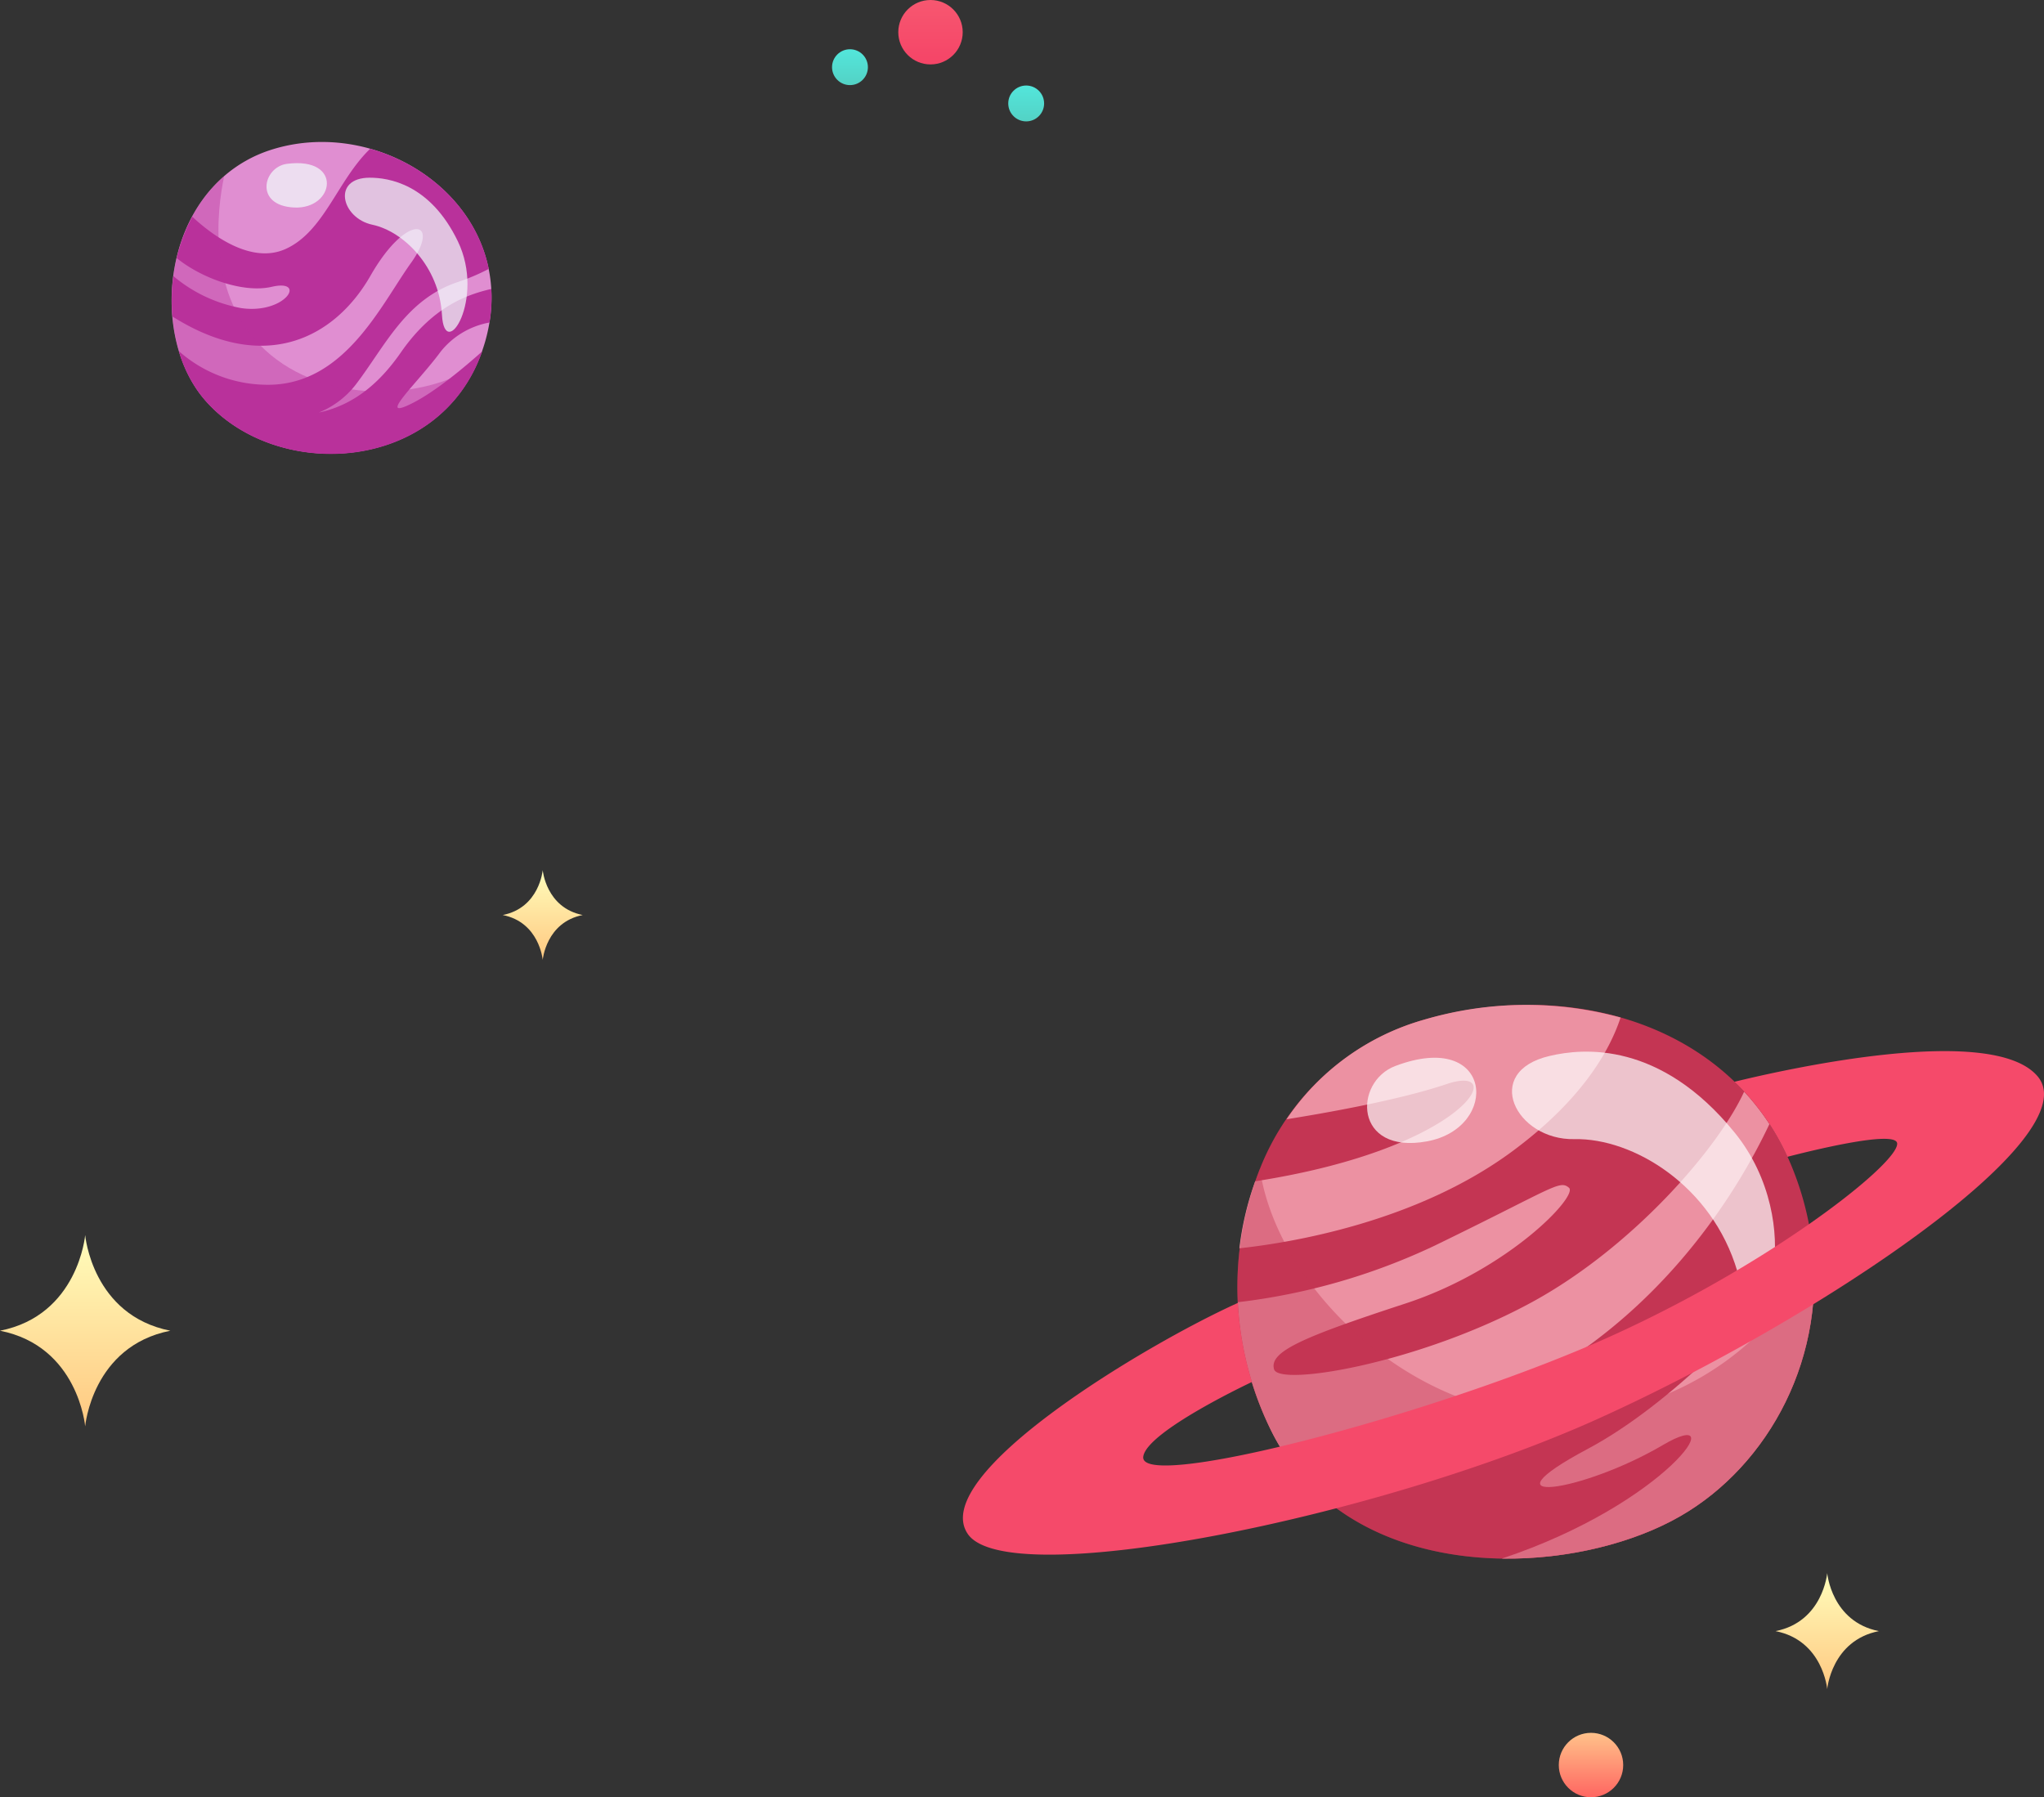 <svg xmlns="http://www.w3.org/2000/svg" xmlns:xlink="http://www.w3.org/1999/xlink" width="266.953" height="234.74" viewBox="0 0 266.953 234.74">
  <rect x="0" y="0" width="266.953" height="234.74" fill="#333333" stroke="none"/>
  <defs>
    <linearGradient id="linear-gradient" x1="0.5" x2="0.5" y2="1" gradientUnits="objectBoundingBox">
      <stop offset="0" stop-color="#fffdbb"/>
      <stop offset="1" stop-color="#ffc881"/>
    </linearGradient>
    <linearGradient id="linear-gradient-3" x1="0.5" x2="0.5" y2="1" gradientUnits="objectBoundingBox">
      <stop offset="0" stop-color="#53e6db"/>
      <stop offset="1" stop-color="#53d2c5"/>
    </linearGradient>
    <linearGradient id="linear-gradient-5" x1="0.5" x2="0.5" y2="1" gradientUnits="objectBoundingBox">
      <stop offset="0" stop-color="#ffc28a"/>
      <stop offset="1" stop-color="#ff6661"/>
    </linearGradient>
    <linearGradient id="linear-gradient-7" x1="0.5" x2="0.5" y2="1" gradientUnits="objectBoundingBox">
      <stop offset="0" stop-color="#f75770"/>
      <stop offset="1" stop-color="#f54467"/>
    </linearGradient>
  </defs>
  <g id="Group_614" data-name="Group 614" transform="translate(-52.047 -963.021)">
    <g id="planet-1" transform="translate(74.461 981.564)">
      <path id="Path_41" data-name="Path 41" d="M590.487,422.831a22.5,22.5,0,0,1-1.124,3.06c-6.495,14.254-26.431,14.886-35.408,4.684-6.424-7.267-6.057-21.958,2.42-29.311a17.415,17.415,0,0,1,6.081-3.427C577.483,392.989,595.382,405.65,590.487,422.831Z" transform="translate(-549.529 -396.793)" fill="#e08ed1"/>
      <path id="Path_42" data-name="Path 42" d="M591.056,420.622a19.513,19.513,0,0,0,.234-4.387c-2.662.64-7.416,1.959-11.81,8.29-2.49,3.583-5.8,6.807-10.725,7.861a11.639,11.639,0,0,0,4.816-3.638c3.856-5.05,6.51-11.092,13.27-13.387a27.322,27.322,0,0,0,4.114-1.741c-1.561-7.736-7.931-13.567-15.487-15.69-4.278,4.114-5.995,10.811-11.053,13.091-4.566,2.061-9.789-1.983-12.177-4.215a22.123,22.123,0,0,0-2.037,5.4c3.239,2.638,8.711,4.613,12.4,3.755,4.684-1.085,1.811,3.622-3.981,2.779a19.023,19.023,0,0,1-8.852-4.176,24.329,24.329,0,0,0-.125,5.269c12.091,7.642,21.24,2.763,25.861-5.316,4.824-8.438,9.281-7.236,5.3-1.686S572,429.107,561.612,428.748a17.446,17.446,0,0,1-11.139-4.395,17.468,17.468,0,0,0,2.786,5.636h0l.055.07c.211.281.437.554.671.82,9.367,10.577,30.521,9.469,36.118-6.487-2.342,2.084-6.089,5.246-9.172,6.791-4.824,2.412.726-2.654,3.739-6.752a10.562,10.562,0,0,1,6.385-3.809Z" transform="translate(-549.535 -397.042)" fill="#b9319b"/>
      <path id="Path_43" data-name="Path 43" d="M589.383,427.148c-6.495,14.254-26.431,14.886-35.408,4.684-6.424-7.267-6.058-21.958,2.42-29.311-.937,4.41-2.342,15.612,5.355,22.707S582.444,431.87,589.383,427.148Z" transform="translate(-549.533 -398.049)" fill="rgba(185,49,155,0.6)" opacity="0.69"/>
      <path id="Path_44" data-name="Path 44" d="M568.078,400.425c-3.122.406-4.324,5.464.952,5.706S575.431,399.472,568.078,400.425Z" transform="translate(-553.012 -397.57)" fill="rgba(243,255,254,0.7)"/>
      <path id="Path_45" data-name="Path 45" d="M581.767,402.77c-4.98,0-3.724,5.277.343,6.143s8.735,5.464,9.086,11.764,5.706-2.076,2.076-9.6S584.187,402.77,581.767,402.77Z" transform="translate(-555.889 -398.104)" fill="rgba(243,255,254,0.7)"/>
    </g>
    <g id="planet-2" transform="translate(177.808 1094.264)">
      <path id="Path_46" data-name="Path 46" d="M1092.452,465.666c1.311,14.8-6.441,28.026-17.342,34.292-14.452,8.341-43.511,9.291-53.565-11.438a41.993,41.993,0,0,1-1.352-33.91,32.723,32.723,0,0,1,21.43-19.49c19.335-5.543,40.486.764,48.022,19.139A39.4,39.4,0,0,1,1092.452,465.666Z" transform="translate(-981.412 -433.179)" fill="#c43553"/>
      <path id="Path_47" data-name="Path 47" d="M1053.165,452.3c9.115-6.741,12.717-13.162,14.132-17.466a46.961,46.961,0,0,0-25.684.289,32.167,32.167,0,0,0-17.941,13c4.129-.661,14.349-2.385,20.914-4.6,8.258-2.787,2.808,8.372-25.012,12.7a39.576,39.576,0,0,0-2.065,8.754C1024.209,464.252,1040.6,461.588,1053.165,452.3Z" transform="translate(-981.404 -433.179)" fill="#ec91a2"/>
      <path id="Path_48" data-name="Path 48" d="M1052.315,483.727c20.418-9.518,30.71-27.438,34.426-35.335a31.618,31.618,0,0,0-3.3-4.232c-3.386,7.412-14.565,20.295-27.593,27.428-14.586,7.99-33.126,11.138-33.8,8.836s3.685-4.181,17.146-8.589,22.607-14.06,21.368-15.123-1.972,0-17.621,7.6a82.457,82.457,0,0,1-25.631,7.35,42.8,42.8,0,0,0,4.232,16.517,28.091,28.091,0,0,0,3.1,5.027A128.7,128.7,0,0,0,1052.315,483.727Z" transform="translate(-981.41 -432.824)" fill="#ec91a2"/>
      <path id="Path_49" data-name="Path 49" d="M1074.029,499.017c11.49-6.6,19.469-20.924,17.053-36.687-5.781,9.642-18.653,22.308-29.09,27.872-14.514,7.721-.743,5.7,9.724-.454,9.363-5.512.6,7.618-21,14.813C1059.4,504.684,1067.979,502.5,1074.029,499.017Z" transform="translate(-980.332 -432.238)" fill="#ec91a2"/>
      <path id="Path_50" data-name="Path 50" d="M1092.452,465c1.311,14.8-6.441,28.026-17.342,34.292-14.452,8.341-43.511,9.29-53.565-11.438a41.993,41.993,0,0,1-1.352-33.91c2.064,14.214,17.239,29.936,34.664,32C1071.919,488.067,1087.435,477.445,1092.452,465Z" transform="translate(-981.412 -432.509)" fill="rgba(196,53,83,0.4)"/>
      <path id="Path_51" data-name="Path 51" d="M1037.366,440.943c-5.492,2.065-5.461,11.613,4.129,9.848S1050.145,436.123,1037.366,440.943Z" transform="translate(-980.882 -432.963)" fill="rgba(255,255,255,0.7)"/>
      <path id="Path_52" data-name="Path 52" d="M1056.934,439.657c-8.929,2.065-4.439,11.035,3.221,10.87s17.982,6.08,21.275,17.26,9.363-6.142-.341-18.106S1061.29,438.625,1056.934,439.657Z" transform="translate(-980.291 -432.988)" fill="rgba(255,255,255,0.7)"/>
      <path id="Path_53" data-name="Path 53" d="M1122.879,442.313c-5.925-6.958-32.785-.939-39.578.723a31.93,31.93,0,0,1,6.916,9.8c2.715-.7,14.122-3.561,14.328-1.765.32,2.7-18.5,17.394-41.539,27s-57.519,18.282-56.92,13.925c.444-3.3,14.163-9.734,14.163-9.734v-.134a43.116,43.116,0,0,1-1.806-10.209c-12.171,5.492-40.466,22.483-35.284,30.163s53.575-2.065,82.232-14.989S1129.682,450.292,1122.879,442.313Z" transform="translate(-982.533 -432.99)" fill="#f54a6a"/>
    </g>
    <path id="Path_792" data-name="Path 792" d="M604.06,510.1c6.2-1.222,6.749-7.578,6.749-7.578s.549,6.351,6.749,7.578c-6.2,1.222-6.749,7.578-6.749,7.578S610.26,511.32,604.06,510.1Z" transform="translate(-320.122 665.96)" fill="url(#linear-gradient)"/>
    <path id="Path_793" data-name="Path 793" d="M604.06,508.384c4.8-.946,5.223-5.864,5.223-5.864s.425,4.915,5.223,5.864c-4.8.946-5.223,5.864-5.223,5.864S608.857,509.329,604.06,508.384Z" transform="translate(-486.355 574.148)" fill="url(#linear-gradient)"/>
    <circle id="Ellipse_379" data-name="Ellipse 379" cx="2.342" cy="2.342" r="2.342" transform="translate(183.728 974.191)" fill="url(#linear-gradient-3)"/>
    <circle id="Ellipse_381" data-name="Ellipse 381" cx="2.342" cy="2.342" r="2.342" transform="translate(160.714 969.453)" fill="url(#linear-gradient-3)"/>
    <circle id="Ellipse_382" data-name="Ellipse 382" cx="4.207" cy="4.207" r="4.207" transform="translate(255.629 1189.346)" fill="url(#linear-gradient-5)"/>
    <path id="Path_803" data-name="Path 803" d="M604.06,515.009c10.218-2.014,11.124-12.489,11.124-12.489s.905,10.468,11.123,12.489c-10.218,2.014-11.123,12.49-11.123,12.49S614.278,517.023,604.06,515.009Z" transform="translate(-552.013 621.817)" fill="url(#linear-gradient)"/>
    <circle id="Ellipse_392" data-name="Ellipse 392" cx="4.207" cy="4.207" r="4.207" transform="translate(169.366 963.021)" fill="url(#linear-gradient-7)"/>
  </g>
</svg>
